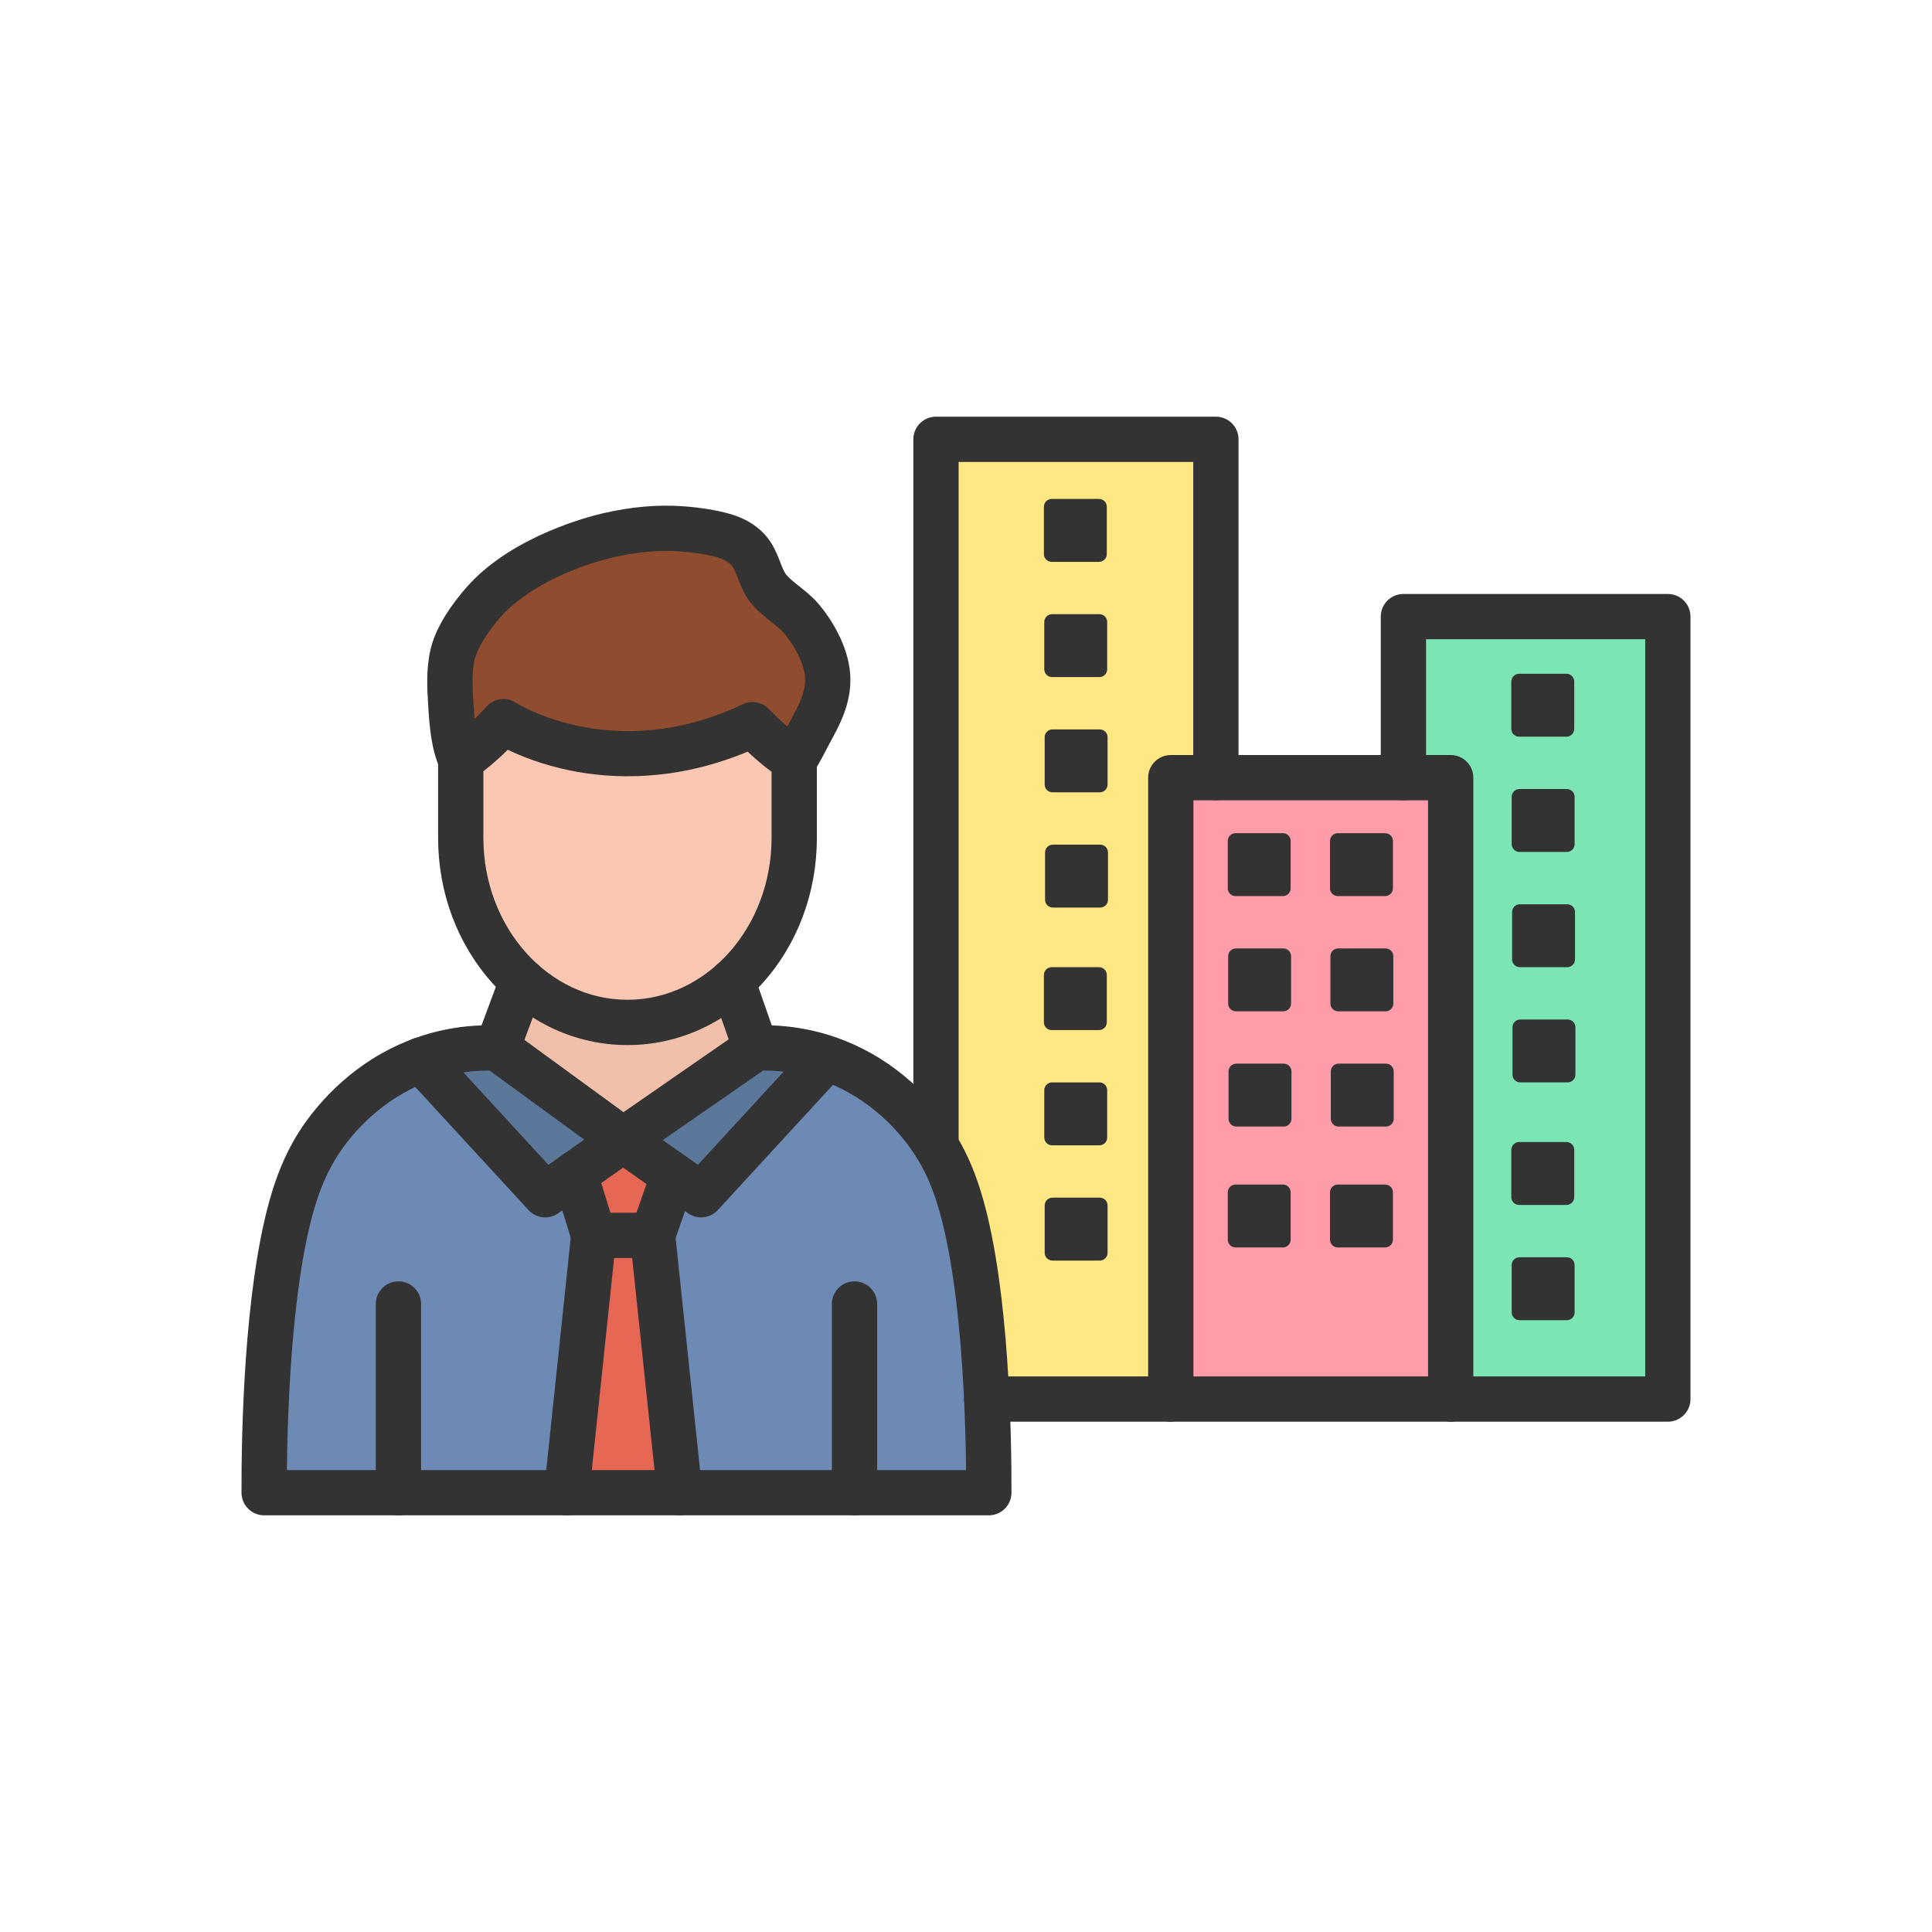 <?xml version="1.0" encoding="utf-8"?>
<!-- Generator: Adobe Illustrator 23.0.2, SVG Export Plug-In . SVG Version: 6.00 Build 0)  -->
<svg version="1.1" id="Layer_1" xmlns="http://www.w3.org/2000/svg" xmlns:xlink="http://www.w3.org/1999/xlink" x="0px" y="0px"
	 viewBox="0 0 2048 2048" style="enable-background:new 0 0 2048 2048;" xml:space="preserve">
<style type="text/css">
	.st0{fill:#7BE6B4;}
	.st1{fill:#FF9CAA;}
	.st2{fill:#FFE783;}
	.st3{fill:#8F4C2E;}
	.st4{fill:#F9C7B2;}
	.st5{fill:#F0C0AA;}
	.st6{fill:#5B7799;}
	.st7{fill:#E66753;}
	.st8{fill:#6C8AB3;}
	.st9{fill:#333333;}
</style>
<g>
	<g>
		<g>
			<g id="XMLID_2_">
				<polygon class="st0" points="1768,653.64 1768,1483.06 1537.79,1483.06 1537.79,824.38 1487.67,824.38 1487.67,653.64 				"/>
				<polygon class="st1" points="1537.79,824.38 1537.79,1483.06 1241.08,1483.06 1241.08,824.38 1288.89,824.38 1487.67,824.38 
									"/>
				<path class="st2" d="M1288.89,824.23v0.15h-47.81v658.68h-195.06H1046c-3-64.24-10.09-145.07-26.7-204.33
					c-7.05-25.15-15.21-44.26-25.67-61.77c-0.39-0.66-0.88-1.47-1.45-2.4V465.69h296.71V824.23z"/>
				<path class="st3" d="M877.22,715.11c1.74,19.26-5.89,37.45-14.67,53.51c-1.5,2.73-17.12,33.61-20.64,36.84
					c-21.58-13.33-44.19-37.21-44.19-37.21c-150.61,70.97-264.09-3.22-264.09-3.22c-23.65,26.19-45.23,40.43-45.23,40.43
					c-7.9-18.29-9.29-39.08-10.55-59.31c-1.09-17.39-2.1-35.41,1.97-52.46c4.31-18.08,17-36.29,28.14-49.9
					c2.44-2.98,4.97-5.88,7.59-8.68c37.17-39.76,98.38-60.59,129.52-67.74c25.22-5.8,51.88-8.74,77.94-6.74
					c14.52,1.12,29.73,3.17,43.86,7.13c11.6,3.25,23.1,9.41,30.07,20.18c7.51,11.61,9.33,26.28,18.32,36.91
					c9.81,11.6,23.19,18.53,33.23,29.86C861.91,669.87,875.28,693.73,877.22,715.11z"/>
				<path class="st4" d="M776.34,1040.26c-30.37,27.24-69.06,43.56-111.18,43.56c-42.33,0-81.18-16.47-111.61-43.94
					c-4.66-4.2-9.13-8.67-13.38-13.37c-31.99-35.41-51.77-84.33-51.77-138.37v-82.68c0,0,21.58-14.24,45.23-40.43
					c0,0,113.48,74.19,264.09,3.22c0,0,22.61,23.88,44.19,37.21v82.68C841.91,949.57,816.34,1004.39,776.34,1040.26z"/>
				<path class="st5" d="M776.34,1040.26l24.77,70.8l-140.54,97.35l-133.49-97.35l26.47-71.18c30.43,27.47,69.28,43.94,111.61,43.94
					C707.28,1083.82,745.97,1067.5,776.34,1040.26z"/>
				<path class="st6" d="M660.57,1208.41l-51.34,36.07l-31.32,22L446.47,1123.6c34.53-12.75,64.41-13.29,80.61-12.54L660.57,1208.41
					z"/>
				<path class="st6" d="M874.96,1121.24l-0.3,2.36l-131.43,142.88l-29.29-20.57l-53.37-37.5l140.54-97.35
					C816.24,1110.36,843.32,1110.79,874.96,1121.24z"/>
				<polygon class="st7" points="660.57,1208.41 713.94,1245.91 691.74,1309.53 629.39,1309.53 609.23,1244.48 				"/>
				<polygon class="st7" points="691.74,1309.53 720.47,1582.31 665.06,1582.31 663.13,1582.31 600.66,1582.31 629.39,1309.53 				
					"/>
				<path class="st8" d="M905.82,1582.31H720.47l-28.73-272.78l22.2-63.62l29.29,20.57l131.43-142.88l0.3-2.36
					c11.78,3.89,24.19,9.16,36.85,16.29c46.85,26.37,72.38,64.1,80.37,77.03c0.57,0.93,1.06,1.74,1.45,2.4
					c10.46,17.51,18.62,36.62,25.67,61.77c16.61,59.26,23.7,140.09,26.7,204.33c2.2,46.77,2.22,84.76,2.18,99.25H905.82z"/>
				<path class="st8" d="M422.37,1582.31H280.01c-0.1-34.39,0.18-201.17,28.88-303.58c7.05-25.15,15.21-44.26,25.67-61.77
					c5.87-9.83,31.59-51.16,81.82-79.43c10.26-5.78,20.36-10.34,30.09-13.93l131.44,142.88l31.32-22l20.16,65.05l-28.73,272.78
					H422.37z"/>
			</g>
		</g>
	</g>
	<g>
		<g>
			<g>
				<g>
					<path class="st9" d="M1048.18,1606.31H280.01c-13.23,0-23.96-10.7-24-23.93c-0.18-60.67,2.36-212.34,29.77-310.13
						c7.36-26.27,16.32-47.75,28.18-67.61c10.02-16.77,38.9-58.91,90.66-88.03c47.81-26.91,93.59-30.92,123.58-29.53
						c4.7,0.22,9.24,1.81,13.04,4.58l119.7,87.3l126.52-87.64c3.71-2.57,8.06-4.04,12.56-4.25c29.98-1.38,75.76,2.63,123.58,29.53
						c51.75,29.13,80.64,71.26,90.65,88.03c11.86,19.85,20.81,41.33,28.18,67.61c27.41,97.79,29.95,249.46,29.77,310.13
						C1072.14,1595.61,1061.41,1606.31,1048.18,1606.31z M663.13,1558.31h360.96c-0.65-62.68-4.94-191.19-27.89-273.1
						c-6.27-22.37-13.41-39.62-23.16-55.94c-8.05-13.47-31.27-47.34-72.99-70.82c-34.49-19.41-67.57-23.77-91.13-23.6l-134.67,93.29
						c-8.4,5.82-19.56,5.68-27.81-0.34l-127.45-92.95c-0.38,0-0.76,0-1.15,0c-23.44,0-55.89,4.59-89.67,23.6
						c-41.72,23.48-64.94,57.35-72.99,70.82c-9.75,16.32-16.89,33.57-23.16,55.94c-22.96,81.91-27.24,210.42-27.89,273.1H663.13z"/>
				</g>
				<g>
					<g>
						<path class="st9" d="M422.37,1606.31c-13.25,0-24-10.75-24-24v-200.03c0-13.25,10.75-24,24-24s24,10.75,24,24v200.03
							C446.37,1595.56,435.62,1606.31,422.37,1606.31z"/>
					</g>
					<g>
						<path class="st9" d="M905.82,1606.31c-13.25,0-24-10.75-24-24v-200.03c0-13.25,10.75-24,24-24s24,10.75,24,24v200.03
							C929.82,1595.56,919.08,1606.31,905.82,1606.31z"/>
					</g>
				</g>
				<g>
					<g>
						<path class="st9" d="M577.92,1290.48c-6.52,0-12.98-2.64-17.67-7.75L428.8,1139.85c-8.97-9.75-8.34-24.94,1.41-33.91
							c9.75-8.97,24.94-8.34,33.91,1.41l117.19,127.4l65.44-45.98c10.85-7.62,25.82-5,33.44,5.84s5,25.82-5.84,33.43l-82.66,58.07
							C587.53,1289.05,582.71,1290.48,577.92,1290.48z"/>
					</g>
					<g>
						<path class="st9" d="M743.22,1290.48c-4.79,0-9.61-1.43-13.79-4.36l-82.66-58.07c-10.85-7.62-13.46-22.59-5.84-33.43
							s22.59-13.46,33.44-5.84l65.44,45.98L857,1107.35c8.97-9.75,24.16-10.39,33.91-1.41c9.76,8.97,10.39,24.16,1.41,33.91
							l-131.44,142.88C756.19,1287.84,749.73,1290.48,743.22,1290.48z"/>
					</g>
				</g>
				<g>
					<g>
						<path class="st9" d="M691.74,1333.53h-62.36c-10.52,0-19.81-6.85-22.92-16.9l-20.16-65.05c-3.92-12.66,3.16-26.11,15.82-30.03
							c12.66-3.92,26.1,3.16,30.03,15.82l14.92,48.16h27.62l16.58-47.52c4.37-12.52,18.05-19.12,30.57-14.76
							c12.52,4.37,19.12,18.05,14.76,30.57l-22.19,63.62C711.04,1327.07,701.95,1333.53,691.74,1333.53z"/>
					</g>
					<g>
						<path class="st9" d="M600.69,1606.31c-0.84,0-1.69-0.04-2.54-0.13c-13.18-1.39-22.74-13.2-21.35-26.38l28.73-272.78
							c1.39-13.18,13.2-22.74,26.38-21.35c13.18,1.39,22.74,13.2,21.35,26.38l-28.73,272.78
							C623.23,1597.15,612.81,1606.31,600.69,1606.31z"/>
					</g>
					<g>
						<path class="st9" d="M720.45,1606.31c-12.13,0-22.54-9.16-23.84-21.49l-28.73-272.78c-1.39-13.18,8.17-24.99,21.35-26.38
							c13.18-1.38,24.99,8.17,26.38,21.35l28.73,272.78c1.39,13.18-8.17,24.99-21.35,26.38
							C722.13,1606.27,721.28,1606.31,720.45,1606.31z"/>
					</g>
				</g>
				<g>
					<g>
						<g>
							<path class="st9" d="M665.16,1107.82c-54.09,0-104.8-23.16-142.79-65.23c-37.38-41.38-57.96-96.23-57.96-154.45v-82.68
								c0-8.06,4.05-15.59,10.78-20.03c0.15-0.1,19.56-13.15,40.64-36.48c7.97-8.83,21.04-10.59,30.94-4
								c0.18,0.11,26.54,16.81,69.33,25.21c56.8,11.15,114.46,3.21,171.4-23.62c9.38-4.42,20.53-2.32,27.66,5.21
								c0.2,0.21,20.79,21.82,39.37,33.29c7.08,4.37,11.39,12.1,11.39,20.42v82.68c0,58.22-20.58,113.08-57.96,154.45
								C769.96,1084.65,719.24,1107.82,665.16,1107.82z M512.4,817.58v70.55c0,94.66,68.52,171.68,152.75,171.68
								s152.75-77.02,152.75-171.68v-70.01c-9.6-7.08-18.58-14.98-25.37-21.33c-77.31,32.22-144.42,28.93-188.16,19.96
								c-28.97-5.94-51.63-15.04-66.06-21.96C528.18,804.75,519.03,812.4,512.4,817.58z"/>
						</g>
						<g>
							<path class="st9" d="M488.42,829.46c-9.29,0-18.12-5.42-22.04-14.48c-9.68-22.39-11.17-46.26-12.48-67.33
								c-1.07-17.2-2.41-38.62,2.58-59.53c4.38-18.35,15.14-37.82,32.91-59.52c2.77-3.38,5.67-6.7,8.63-9.87
								c47.8-51.14,126.41-71.24,141.68-74.75c29.91-6.87,58.56-9.32,85.15-7.27c18.69,1.44,34.55,4.04,48.49,7.95
								c19.32,5.41,34.45,15.88,43.75,30.26c4.65,7.19,7.46,14.48,9.95,20.9c2.12,5.49,4.12,10.68,6.55,13.54
								c3.5,4.13,8.18,7.83,13.61,12.11c6.08,4.8,12.98,10.24,19.26,17.33c15.05,16.99,32.06,45.39,34.66,74.14
								c2.43,26.75-8.09,49.96-17.52,67.19c-0.24,0.45-0.82,1.57-1.63,3.12c-16.12,31.11-19.65,36.05-23.87,39.91
								c-9.78,8.94-24.96,8.26-33.91-1.52c-8.34-9.12-8.31-22.94-0.34-32.01c1.41-2.12,5.22-8.62,15.5-28.46
								c1.08-2.09,1.85-3.55,2.14-4.08c6.16-11.27,13.08-25.97,11.82-39.82c-1.24-13.72-10.62-32.91-22.79-46.65
								c-3.44-3.89-8.12-7.57-13.06-11.48c-6.52-5.15-13.91-10.98-20.53-18.81c-7.64-9.03-11.54-19.13-14.67-27.25
								c-1.8-4.67-3.51-9.09-5.47-12.12c-3.6-5.57-10.91-8.57-16.4-10.11c-10.88-3.05-23.71-5.11-39.23-6.31
								c-21.75-1.68-45.54,0.41-70.72,6.19c-35.59,8.18-87.69,29-117.36,60.74c-2.25,2.4-4.45,4.92-6.55,7.49
								c-16.05,19.61-21.56,32.72-23.36,40.27c-3.33,13.94-2.28,30.65-1.36,45.4c1.12,17.98,2.28,36.58,8.63,51.28
								c5.26,12.17-0.34,26.29-12.51,31.55C494.82,828.83,491.59,829.46,488.42,829.46z M825.71,787.74
								c-0.01,0.01-0.01,0.01-0.02,0.02C825.7,787.75,825.71,787.75,825.71,787.74z"/>
						</g>
					</g>
					<g>
						<g>
							<path class="st9" d="M801.11,1135.06c-9.92,0-19.19-6.19-22.65-16.08l-24.76-70.8c-4.38-12.51,2.22-26.2,14.73-30.58
								c12.51-4.38,26.2,2.22,30.58,14.73l24.76,70.8c4.38,12.51-2.22,26.2-14.73,30.58
								C806.41,1134.63,803.74,1135.06,801.11,1135.06z"/>
						</g>
						<g>
							<path class="st9" d="M527.08,1135.06c-2.78,0-5.61-0.49-8.36-1.51c-12.42-4.62-18.75-18.44-14.13-30.86l26.47-71.17
								c4.62-12.42,18.44-18.75,30.86-14.13c12.42,4.62,18.75,18.44,14.13,30.86l-26.47,71.17
								C545.98,1129.09,536.82,1135.06,527.08,1135.06z"/>
						</g>
					</g>
				</g>
			</g>
		</g>
		<g>
			<g>
				<g>
					<g>
						<path class="st9" d="M1164.99,595.59h-50.16c-4.57,0-8.27-3.7-8.27-8.27v-50.16c0-4.57,3.7-8.27,8.27-8.27h50.16
							c4.57,0,8.27,3.7,8.27,8.27v50.16C1173.26,591.89,1169.55,595.59,1164.99,595.59z"/>
					</g>
					<g>
						<path class="st9" d="M1165.4,717.74h-50.16c-4.57,0-8.27-3.7-8.27-8.27v-50.16c0-4.57,3.7-8.27,8.27-8.27h50.16
							c4.57,0,8.27,3.7,8.27,8.27v50.16C1173.67,714.04,1169.97,717.74,1165.4,717.74z"/>
					</g>
					<g>
						<path class="st9" d="M1165.82,839.9h-50.16c-4.57,0-8.27-3.7-8.27-8.27v-50.16c0-4.57,3.7-8.27,8.27-8.27h50.16
							c4.57,0,8.27,3.7,8.27,8.27v50.16C1174.09,836.19,1170.39,839.9,1165.82,839.9z"/>
					</g>
					<g>
						<path class="st9" d="M1166.24,962.05h-50.16c-4.57,0-8.27-3.7-8.27-8.27v-50.16c0-4.57,3.7-8.27,8.27-8.27h50.16
							c4.57,0,8.27,3.7,8.27,8.27v50.16C1174.51,958.35,1170.8,962.05,1166.24,962.05z"/>
					</g>
				</g>
				<g>
					<g>
						<path class="st9" d="M1164.99,1091.95h-50.16c-4.57,0-8.27-3.7-8.27-8.27v-50.16c0-4.57,3.7-8.27,8.27-8.27h50.16
							c4.57,0,8.27,3.7,8.27,8.27v50.16C1173.26,1088.25,1169.55,1091.95,1164.99,1091.95z"/>
					</g>
					<g>
						<path class="st9" d="M1165.4,1214.11h-50.16c-4.57,0-8.27-3.7-8.27-8.27v-50.16c0-4.57,3.7-8.27,8.27-8.27h50.16
							c4.57,0,8.27,3.7,8.27,8.27v50.16C1173.67,1210.4,1169.97,1214.11,1165.4,1214.11z"/>
					</g>
					<g>
						<path class="st9" d="M1165.82,1336.26h-50.16c-4.57,0-8.27-3.7-8.27-8.27v-50.16c0-4.57,3.7-8.27,8.27-8.27h50.16
							c4.57,0,8.27,3.7,8.27,8.27v50.16C1174.09,1332.56,1170.39,1336.26,1165.82,1336.26z"/>
					</g>
				</g>
			</g>
			<g>
				<g>
					<g>
						<path class="st9" d="M1660.48,780.94h-50.16c-4.57,0-8.27-3.7-8.27-8.27V722.5c0-4.57,3.7-8.27,8.27-8.27h50.16
							c4.57,0,8.27,3.7,8.27,8.27v50.16C1668.75,777.24,1665.05,780.94,1660.48,780.94z"/>
					</g>
					<g>
						<path class="st9" d="M1660.89,903.09h-50.16c-4.57,0-8.27-3.7-8.27-8.27v-50.16c0-4.57,3.7-8.27,8.27-8.27h50.16
							c4.57,0,8.27,3.7,8.27,8.27v50.16C1669.17,899.39,1665.46,903.09,1660.89,903.09z"/>
					</g>
					<g>
						<path class="st9" d="M1661.31,1025.25h-50.16c-4.57,0-8.27-3.7-8.27-8.27v-50.16c0-4.57,3.7-8.27,8.27-8.27h50.16
							c4.57,0,8.27,3.7,8.27,8.27v50.16C1669.58,1021.54,1665.88,1025.25,1661.31,1025.25z"/>
					</g>
					<g>
						<path class="st9" d="M1661.73,1147.4h-50.16c-4.57,0-8.27-3.7-8.27-8.27v-50.16c0-4.57,3.7-8.27,8.27-8.27h50.16
							c4.57,0,8.27,3.7,8.27,8.27v50.16C1670,1143.7,1666.3,1147.4,1661.73,1147.4z"/>
					</g>
				</g>
				<g>
					<g>
						<path class="st9" d="M1660.48,1277.3h-50.16c-4.57,0-8.27-3.7-8.27-8.27v-50.16c0-4.57,3.7-8.27,8.27-8.27h50.16
							c4.57,0,8.27,3.7,8.27,8.27v50.16C1668.75,1273.6,1665.05,1277.3,1660.48,1277.3z"/>
					</g>
					<g>
						<path class="st9" d="M1660.89,1399.45h-50.16c-4.57,0-8.27-3.7-8.27-8.27v-50.16c0-4.57,3.7-8.27,8.27-8.27h50.16
							c4.57,0,8.27,3.7,8.27,8.27v50.16C1669.17,1395.75,1665.46,1399.45,1660.89,1399.45z"/>
					</g>
				</g>
			</g>
			<g>
				<path class="st9" d="M992.18,1238.56c-13.25,0-24-10.75-24-24V465.69c0-13.25,10.75-24,24-24h296.71c13.25,0,24,10.75,24,24
					v358.54c0,13.25-10.75,24-24,24s-24-10.75-24-24V489.69h-248.71v724.87C1016.18,1227.81,1005.43,1238.56,992.18,1238.56z"/>
			</g>
			<g>
				<path class="st9" d="M1241.08,1507.06h-195.06c-13.25,0-24-10.75-24-24s10.75-24,24-24h195.06c13.25,0,24,10.75,24,24
					S1254.33,1507.06,1241.08,1507.06z"/>
			</g>
			<g>
				<path class="st9" d="M1768,1507.06h-230.21c-13.25,0-24-10.75-24-24s10.75-24,24-24H1744V677.64h-232.33v146.74
					c0,13.25-10.75,24-24,24s-24-10.75-24-24V653.64c0-13.25,10.75-24,24-24H1768c13.25,0,24,10.75,24,24v829.42
					C1792,1496.31,1781.25,1507.06,1768,1507.06z"/>
			</g>
			<g>
				<path class="st9" d="M1537.79,1507.06h-296.71c-13.25,0-24-10.75-24-24V824.38c0-13.25,10.75-24,24-24h296.71
					c13.25,0,24,10.75,24,24v658.68C1561.79,1496.31,1551.04,1507.06,1537.79,1507.06z M1265.08,1459.06h248.71V848.38h-248.71
					V1459.06z"/>
			</g>
			<g>
				<g>
					<g>
						<path class="st9" d="M1359.9,949.89h-50.16c-4.57,0-8.27-3.7-8.27-8.27v-50.16c0-4.57,3.7-8.27,8.27-8.27h50.16
							c4.57,0,8.27,3.7,8.27,8.27v50.16C1368.17,946.19,1364.47,949.89,1359.9,949.89z"/>
					</g>
					<g>
						<path class="st9" d="M1360.32,1072.05h-50.16c-4.57,0-8.27-3.7-8.27-8.27v-50.16c0-4.57,3.7-8.27,8.27-8.27h50.16
							c4.57,0,8.27,3.7,8.27,8.27v50.16C1368.59,1068.35,1364.88,1072.05,1360.32,1072.05z"/>
					</g>
					<g>
						<path class="st9" d="M1360.73,1194.2h-50.16c-4.57,0-8.27-3.7-8.27-8.27v-50.16c0-4.57,3.7-8.27,8.27-8.27h50.16
							c4.57,0,8.27,3.7,8.27,8.27v50.16C1369,1190.5,1365.3,1194.2,1360.73,1194.2z"/>
					</g>
				</g>
				<g>
					<g>
						<path class="st9" d="M1468.29,949.89h-50.16c-4.57,0-8.27-3.7-8.27-8.27v-50.16c0-4.57,3.7-8.27,8.27-8.27h50.16
							c4.57,0,8.27,3.7,8.27,8.27v50.16C1476.57,946.19,1472.86,949.89,1468.29,949.89z"/>
					</g>
					<g>
						<path class="st9" d="M1468.71,1072.05h-50.16c-4.57,0-8.27-3.7-8.27-8.27v-50.16c0-4.57,3.7-8.27,8.27-8.27h50.16
							c4.57,0,8.27,3.7,8.27,8.27v50.16C1476.98,1068.35,1473.28,1072.05,1468.71,1072.05z"/>
					</g>
					<g>
						<path class="st9" d="M1469.13,1194.2h-50.16c-4.57,0-8.27-3.7-8.27-8.27v-50.16c0-4.57,3.7-8.27,8.27-8.27h50.16
							c4.57,0,8.27,3.7,8.27,8.27v50.16C1477.4,1190.5,1473.7,1194.2,1469.13,1194.2z"/>
					</g>
				</g>
			</g>
			<g>
				<g>
					<g>
						<path class="st9" d="M1359.9,1322.35h-50.16c-4.57,0-8.27-3.7-8.27-8.27v-50.16c0-4.57,3.7-8.27,8.27-8.27h50.16
							c4.57,0,8.27,3.7,8.27,8.27v50.16C1368.17,1318.64,1364.47,1322.35,1359.9,1322.35z"/>
					</g>
				</g>
				<g>
					<g>
						<path class="st9" d="M1468.29,1322.35h-50.16c-4.57,0-8.27-3.7-8.27-8.27v-50.16c0-4.57,3.7-8.27,8.27-8.27h50.16
							c4.57,0,8.27,3.7,8.27,8.27v50.16C1476.57,1318.64,1472.86,1322.35,1468.29,1322.35z"/>
					</g>
				</g>
			</g>
		</g>
	</g>
</g>
</svg>
